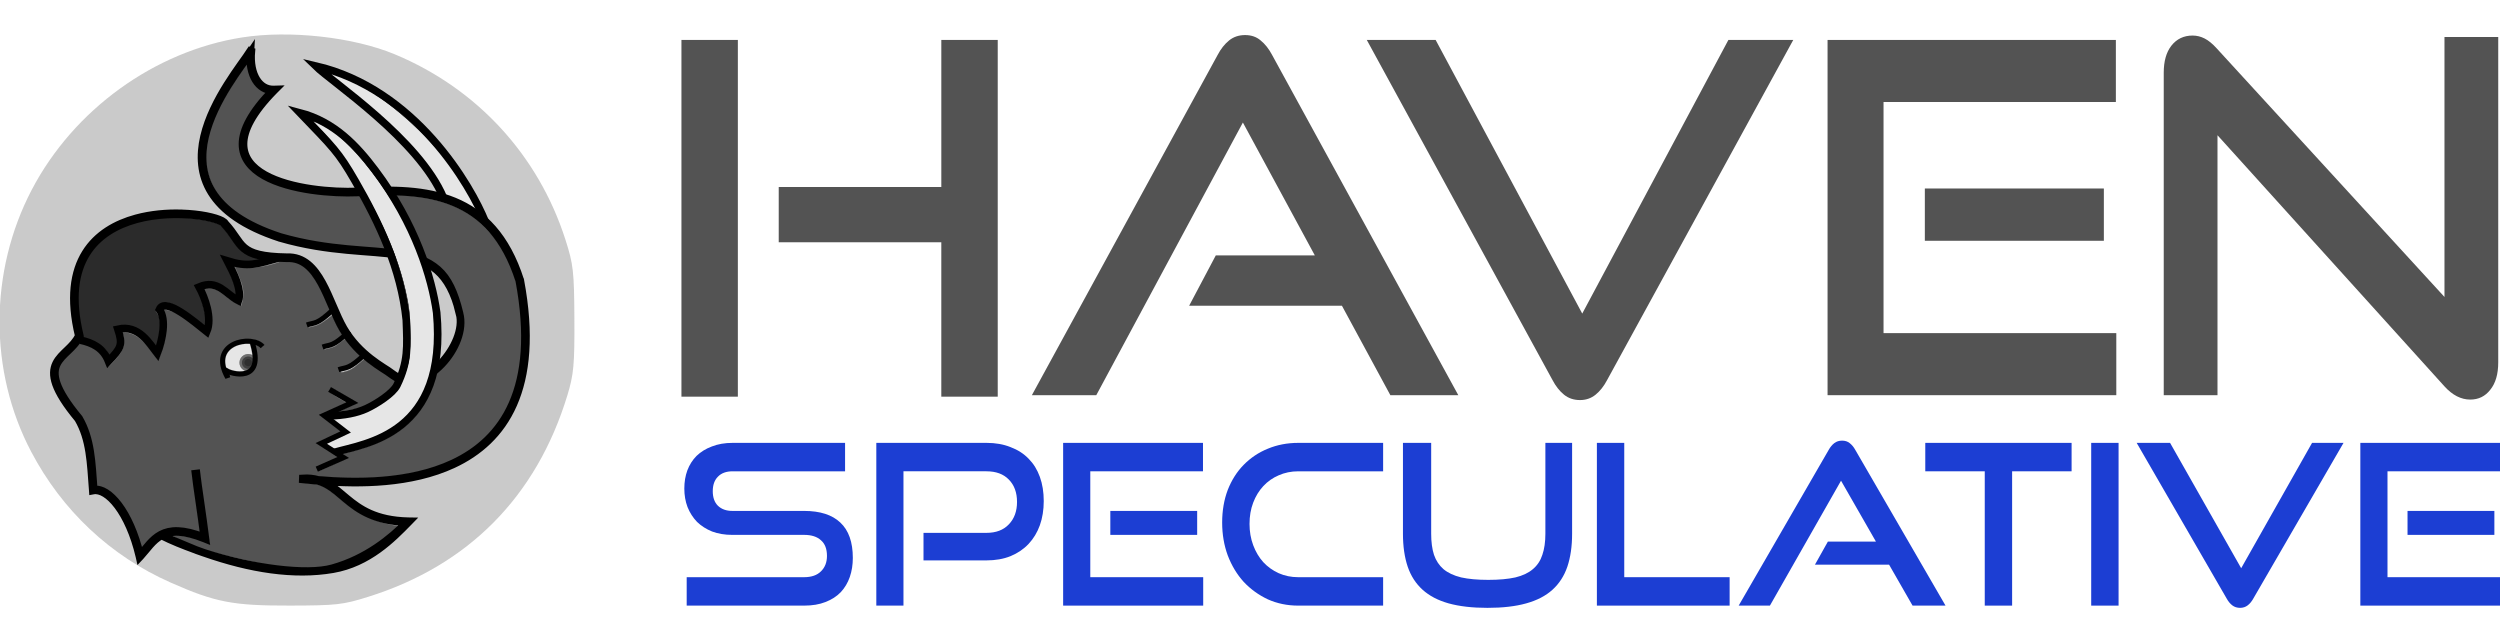 <?xml version="1.0" encoding="UTF-8" standalone="no"?>
<svg
   xmlns:osb="http://www.openswatchbook.org/uri/2009/osb"
   xmlns:dc="http://purl.org/dc/elements/1.1/"
   xmlns:cc="http://creativecommons.org/ns#"
   xmlns:rdf="http://www.w3.org/1999/02/22-rdf-syntax-ns#"
   xmlns:svg="http://www.w3.org/2000/svg"
   xmlns="http://www.w3.org/2000/svg"
   xmlns:sodipodi="http://sodipodi.sourceforge.net/DTD/sodipodi-0.dtd"
   xmlns:inkscape="http://www.inkscape.org/namespaces/inkscape"
   width="246.25"
   height="60.927"
   viewBox="0 0 246.25 60.927"
   version="1.1"
   id="svg2"
   inkscape:version="1.0.2-2 (e86c870879, 2021-01-15)"
   sodipodi:docname="logo.svg">
  <sodipodi:namedview
     pagecolor="#ffffff"
     bordercolor="#666666"
     borderopacity="1"
     objecttolerance="10"
     gridtolerance="10"
     guidetolerance="10"
     inkscape:pageopacity="0"
     inkscape:pageshadow="2"
     inkscape:window-width="1920"
     inkscape:window-height="1017"
     id="namedview14"
     showgrid="false"
     inkscape:zoom="16"
     inkscape:cx="37.060723"
     inkscape:cy="40.595879"
     inkscape:window-x="-8"
     inkscape:window-y="-8"
     inkscape:window-maximized="1"
     inkscape:current-layer="layer3"
     units="px"
     showguides="true"
     inkscape:guide-bbox="true"
     fit-margin-top="3.5"
     fit-margin-left="0.2"
     fit-margin-right="0.2"
     fit-margin-bottom="1"
     inkscape:document-rotation="0">
    <sodipodi:guide
       position="20.84,19.546"
       orientation="0,1"
       id="guide4165" />
    <sodipodi:guide
       position="115.993,1.228"
       orientation="0,1"
       id="guide4187" />
    <sodipodi:guide
       position="104.685,17.292"
       orientation="0,1"
       id="guide4189" />
    <sodipodi:guide
       position="125.716,21.308"
       orientation="0,1"
       id="guide4191" />
    <sodipodi:guide
       position="123.919,57.239"
       orientation="0,1"
       id="guide4193" />
    <sodipodi:guide
       position="59.25,7.291"
       orientation="1,0"
       id="guide4195" />
    <sodipodi:guide
       position="238.298,3.256"
       orientation="1,0"
       id="guide4197" />
  </sodipodi:namedview>
  <!-- Generator: Sketch 51.3 (57544) - http://www.bohemiancoding.com/sketch -->
  <title
     id="title4">logo</title>
  <desc
     id="desc6">...</desc>
  <defs
     id="defs8">
    <linearGradient
       id="linearGradient3983"
       osb:paint="solid">
      <stop
         style="stop-color:#535353;stop-opacity:1;"
         offset="0"
         id="stop3981" />
    </linearGradient>
    <filter
       inkscape:collect="always"
       style="color-interpolation-filters:sRGB"
       id="filter2027"
       x="-0.017"
       width="1.034"
       y="-0.017"
       height="1.034">
      <feGaussianBlur
         inkscape:collect="always"
         stdDeviation="0.397"
         id="feGaussianBlur2029" />
    </filter>
  </defs>
  <g
     inkscape:groupmode="layer"
     id="layer5"
     inkscape:label="bg"
     style="display:inline">
    <path
       style="opacity:0.551;mix-blend-mode:normal;fill:#535353;stroke-width:0.312;filter:url(#filter2027)"
       d="M 23.842,3.688 C 15.211,5.049 7.256,10.809 3.134,18.681 c -4.215,8.05 -4.24,17.882 -0.065,25.809 3.06,5.81 7.799,10.26 13.722,12.884 4.418,1.957 6.146,2.291 11.8,2.277 4.563,-0.012 5.181,-0.081 7.683,-0.866 9.862,-3.095 16.565,-9.871 19.604,-19.816 0.633,-2.072 0.722,-3.028 0.7,-7.535 -0.023,-4.691 -0.103,-5.405 -0.883,-7.83 C 53.021,15.277 46.983,8.719 38.887,5.349 34.794,3.644 28.515,2.951 23.842,3.688 Z"
       id="path63" />
  </g>
  <g
     inkscape:groupmode="layer"
     id="layer8"
     inkscape:label="head bg"
     style="display:inline;mix-blend-mode:normal">
    <path
       style="opacity:1;fill:#535353;fill-opacity:1;stroke:#535353;stroke-width:0.031;stroke-linejoin:miter;stroke-miterlimit:4;stroke-dasharray:none;stroke-dashoffset:0;stroke-opacity:1"
       d="m 27.609,56.242 c 2.354,0 -3.915,-1.067 -6.329,-1.778 -1.045,-0.308 -1.884,-0.29 -3.567,-1.263 l -0.787,-0.455 0.515,0.005 c 0.469,0.005 1.663,0.17 2.541,0.529 0.342,0.14 0.64,0.255 0.662,0.255 0.045,0 -0.074,-0.048 -0.588,-3.727 -0.204,-1.461 -0.328,-2.745 -0.351,-2.978 -0.024,-0.233 -0.066,-0.438 -0.094,-0.455 -0.028,-0.017 -0.043,-0.044 -0.272,-0.02 l -0.416,0.043 0.042,0.381 c 0.042,0.388 0.701,5.148 0.763,5.508 l 0.034,0.197 -0.387,-0.12 c -0.213,-0.066 -0.625,-0.162 -0.916,-0.213 -1.675,-0.292 -3.043,0.25 -4.172,1.533 -0.166,0.189 -0.314,0.344 -0.329,0.344 -0.015,0 -0.159,-0.38 -0.32,-0.844 -0.67,-1.926 -1.296,-3.214 -2.284,-4.208 -0.418,-0.421 -0.747,-0.711 -1.105,-0.883 -0.255,-0.122 -0.525,-0.222 -0.6,-0.222 -0.165,0 -0.187,-0.089 -0.241,-0.969 C 9.3,45.183 8.996,43.637 8.659,42.608 8.362,41.702 8.12,41.167 7.502,40.379 6.279,38.821 5.568,37.473 5.629,36.641 5.67,36.077 5.899,35.792 6.805,34.818 l 0.994,-1.069 0.388,0.106 c 1.177,0.322 1.947,0.97 2.402,2.226 0.04,0.109 0.108,0.058 0.542,-0.406 1.023,-1.094 1.12,-1.496 1.051,-2.247 -0.021,-0.23 -0.057,-0.485 -0.081,-0.567 -0.042,-0.149 -0.039,-0.15 0.295,-0.107 0.79,0.101 1.501,0.491 2.564,1.878 0.475,0.62 0.596,0.906 0.627,0.847 0.144,-0.268 0.584,-1.701 0.689,-2.24 0.194,-1.003 0.038,-2.096 -0.213,-2.684 -0.042,-0.098 -0.157,-0.224 0.132,-0.072 0.639,0.143 1.734,0.424 3.287,1.662 0.545,0.434 0.997,0.78 1.006,0.769 0.008,-0.011 0.094,-0.217 0.191,-0.458 0.403,-1.003 0.115,-2.207 -0.556,-3.764 -0.1,-0.233 -0.1,-0.233 0.061,-0.274 0.236,-0.059 0.864,8.45e-4 1.168,0.152 0.146,0.073 0.54,0.342 0.875,0.598 0.501,0.383 1.406,0.959 1.506,0.959 0.086,0 0.25,-0.845 0.243,-1.25 -0.011,-0.694 -0.262,-1.281 -0.843,-2.618 -0.021,-0.048 0.098,-0.044 0.395,0.013 0.551,0.107 1.672,0.105 2.277,-0.003 0.856,-0.153 1.929,-0.477 1.929,-0.583 0,-0.082 0.084,-0.09 0.575,-0.059 1.487,0.096 2.58,1.105 3.834,3.968 0.204,0.466 0.423,1.002 0.397,1.025 -0.798,0.688 -1.248,1.013 -1.828,1.134 -0.18,0.037 -0.343,0.094 -0.363,0.127 -0.049,0.079 0.012,0.374 0.089,0.374 0.034,0 0.282,-0.06 0.551,-0.132 0.507,-0.137 0.884,-0.415 1.352,-0.773 l 0.381,-0.291 0.34,0.69 c 0.187,0.38 0.44,0.909 0.535,1.051 l 0.171,0.26 -0.14,0.114 c -0.453,0.368 -0.874,0.631 -1.306,0.733 -0.257,0.06 -0.486,0.108 -0.486,0.148 0,0.118 0.11,0.369 0.155,0.368 0.022,-5.62e-4 0.238,-0.052 0.478,-0.115 0.511,-0.133 0.619,-0.232 1.022,-0.54 0.16,-0.122 0.477,-0.371 0.506,-0.363 0.036,0.01 0.167,0.162 0.232,0.234 0.108,0.12 0.415,0.476 0.699,0.777 l 0.658,0.695 -0.364,0.29 c -0.463,0.368 -0.605,0.613 -1.111,0.744 -0.221,0.057 -0.524,0.124 -0.621,0.124 -0.015,-1.49e-4 -0.028,0.038 0.015,0.181 0.074,0.246 0.087,0.257 0.27,0.217 0.771,-0.166 1.028,-0.39 1.654,-0.91 l 0.45,-0.373 0.546,0.402 c 0.453,0.334 1.061,0.662 2.528,1.651 0.2,0.135 -0.693,1.304 -1.618,1.923 -1.111,0.743 -2.609,1.006 -3.688,1.155 l -0.281,0.039 0.688,-0.338 c 0.239,-0.117 0.482,-0.231 0.679,-0.316 0.197,-0.084 0.288,-0.18 0.359,-0.194 0.029,-0.006 -2.027,-1.287 -2.458,-1.512 -0.053,-0.028 -0.288,0.374 -0.215,0.404 0.167,0.067 0.431,0.318 0.892,0.588 l 0.838,0.491 -0.214,0.092 c -0.644,0.276 -2.089,1.043 -2.387,1.085 -0.039,0.005 0.356,0.313 0.883,0.718 0.527,0.404 1.118,0.858 1.162,0.898 0.061,0.056 -0.187,0.196 -1.109,0.627 -0.654,0.305 -1.247,0.514 -1.247,0.536 0,0.022 0.462,0.334 1.027,0.693 0.565,0.359 1.07,0.67 1.047,0.692 -0.024,0.021 -0.401,0.254 -0.933,0.488 -0.533,0.234 -0.945,0.438 -0.959,0.449 -0.019,0.014 -0.166,0.294 -0.075,0.469 0.018,0.036 2.824,-1.29 2.841,-1.342 0.011,-0.032 -0.095,-0.123 -0.236,-0.202 -0.14,-0.079 -0.246,-0.152 -0.235,-0.163 0.011,-0.011 0.315,-0.095 0.676,-0.186 2.725,-0.69 4.68,-1.638 6.131,-3.108 1.001,-1.015 1.7,-2.299 2.21,-3.843 l 0.263,-0.795 0.592,-0.611 c 1.667,-1.719 2.36,-3.627 1.924,-5.448 -0.183,-0.764 -0.552,-1.866 -0.814,-2.434 -0.509,-1.103 -1.311,-1.981 -2.252,-2.533 -0.472,-0.277 -0.482,-0.288 -0.645,-0.719 -0.588,-1.551 -1.552,-3.571 -2.361,-4.991 -0.262,-0.459 -0.464,-0.846 -0.45,-0.86 0.014,-0.014 0.374,0.004 0.8,0.04 3.533,0.295 5.983,1.176 7.881,3.074 0.913,0.913 1.602,1.751 2.242,3.019 0.611,1.212 0.934,2.278 1.091,3.245 0.736,4.525 0.513,8.197 -0.757,11.092 -0.56,1.277 -1.271,2.345 -2.277,3.35 -2.407,2.407 -5.951,3.691 -10.831,4.048 -1.734,0.127 -5.059,0.047 -6.052,-0.152 -0.248,-0.05 -0.716,-0.067 -1.038,-0.09 l -0.482,-0.035 -0.034,0.422 c -0.019,0.232 0.008,0.296 0.016,0.304 0.008,0.008 0.42,0.058 0.916,0.111 1.419,0.15 1.502,0.243 3.219,1.666 1.799,1.491 3.559,2.263 5.591,2.544 l 0.296,0.041 -0.321,0.29 c -1.537,1.388 -4.844,3.113 -6.7,3.558 -1.34,0.321 -2.019,0.581 -3.623,0.565 -0.585,-0.006 -1.452,-0.032 -1.314,-0.032 z M 22.428,36.99 c -0.051,-0.103 0.146,0.004 0.146,-0.047 0,-0.074 0.056,-0.082 0.297,-0.043 1.188,0.195 2.022,-0.008 2.315,-0.837 0.106,-0.3 0.058,-1.447 -0.034,-1.932 -0.035,-0.182 -0.05,-0.344 -0.035,-0.359 0.015,-0.015 0.16,-0.004 0.225,0.112 l 0.088,0.156 0.365,0.125 0.197,-0.2 -0.156,-0.131 c -0.663,-0.554 -1.788,-0.563 -2.783,-0.122 -0.445,0.197 -0.862,0.59 -1.045,0.997 -0.117,0.26 -0.146,0.431 -0.144,0.856 0.002,0.549 -0.031,0.688 0.238,1.301 0.168,0.381 0.394,0.258 0.327,0.123 z"
       id="path1993"
       sodipodi:nodetypes="ssscssssssscsscssssssssssssscsssssssssscsscsssssssscssscscssscsscssscssssscsssssscsssscsssssscsssssssssssssscsscscsssssssssssssscscssscsscsssscsssscccssscsss" />
    <path
       style="opacity:1;mix-blend-mode:normal;fill:#2b2b2b;fill-opacity:1;stroke:#535353;stroke-width:0.022;stroke-linejoin:miter;stroke-miterlimit:4;stroke-dasharray:none;stroke-dashoffset:0;stroke-opacity:1"
       d="m 10.582,34.81 c 0,-0.326 -0.604,-0.665 -0.932,-0.875 -0.286,-0.183 -0.806,-0.409 -1.188,-0.517 -0.224,-0.063 -0.419,-0.038 -0.419,-0.116 0,-0.052 -0.177,-0.672 -0.261,-1.073 -0.976,-4.7 0.383,-8.08 3.734,-9.769 2.084,-1.05 5.384,-1.28 8.181,-0.856 0.741,0.112 1.299,0.243 1.709,0.402 0.385,0.148 0.543,0.306 1.15,1.144 0.202,0.28 0.508,0.695 0.679,0.924 0.606,0.809 1.707,1.346 2.862,1.57 l 0.287,0.056 -0.177,0.043 c -0.097,0.024 -0.478,0.138 -0.903,0.14 -0.896,0.003 -1.391,0.008 -2.613,-0.36 -0.435,-0.131 -0.801,-0.23 -0.811,-0.219 -0.011,0.011 0.169,0.384 0.4,0.829 0.692,1.334 0.959,2.209 1.044,2.84 l 0.032,0.239 -0.111,-0.085 c -1.123,-0.855 -1.425,-1.114 -1.906,-1.24 -0.298,-0.078 -0.842,-0.085 -1.171,-0.017 -0.224,0.047 -0.789,0.221 -0.861,0.285 -0.019,0.017 0.104,0.314 0.273,0.661 0.316,0.647 0.525,1.601 0.642,2.173 0.084,0.409 0.129,1.16 0.075,1.239 -0.032,0.046 -0.149,-0.026 -0.518,-0.319 -1.492,-1.184 -2.628,-2.041 -3.317,-2.093 -0.522,-0.039 -0.781,0.179 -1.002,0.615 l -0.108,0.212 0.131,0.207 c 0.245,0.386 0.289,0.59 0.286,1.321 -0.003,0.65 -0.073,1.137 -0.251,1.736 l -0.134,0.314 -0.268,-0.3 c -0.834,-0.933 -1.416,-1.574 -2.329,-1.698 -0.387,-0.053 -0.502,-0.112 -1.094,0.004 -0.3,0.059 -0.362,0.085 -0.339,0.142 0.015,0.039 0.097,0.299 0.183,0.578 0.194,0.635 0.215,1.028 0.07,1.326 -0.099,0.204 -0.786,0.76 -0.842,0.758 -0.017,-6.28e-4 -0.181,-0.075 -0.181,-0.222 z"
       id="path1995"
       sodipodi:nodetypes="sssscsssssscscsssscsscsssscsscscscsssssssss" />
    <path
       style="opacity:1;fill:#535353;fill-opacity:1;stroke:#535353;stroke-width:0.022;stroke-linejoin:miter;stroke-miterlimit:4;stroke-dasharray:none;stroke-dashoffset:0;stroke-opacity:1"
       d="m 36.258,24.521 c -2.61,-0.216 -4.337,-0.394 -5.856,-0.688 -2.175,-0.421 -3.725,-0.955 -5.32,-1.754 -2.022,-1.013 -3.359,-2.225 -4.09,-3.709 -0.481,-0.977 -0.767,-1.91 -0.731,-3.154 0.026,-0.894 0.116,-1.436 0.387,-2.349 0.497,-1.672 1.809,-4.008 3.463,-6.354 0.226,-0.32 0.291,-0.389 0.292,-0.306 7.28e-4,0.253 0.272,1.168 0.476,1.585 0.261,0.537 0.652,0.965 1.093,1.199 l 0.276,0.146 -0.321,0.362 c -0.836,0.941 -1.598,2.141 -1.944,3.034 -0.313,0.809 -0.39,1.742 -0.205,2.446 0.529,2.021 2.5,3.32 6.472,3.918 1.264,0.191 2.567,0.235 3.971,0.24 l 1.31,0.005 0.465,0.884 c 0.6,1.139 0.959,1.983 1.371,2.89 0.326,0.717 0.696,1.673 0.726,1.714 0.133,0.181 -0.193,0.025 -1.834,-0.111 z"
       id="path1997"
       sodipodi:nodetypes="cssssssssscssssccssscc" />
    <ellipse
       style="opacity:0.551;fill:#2b2b2b;fill-opacity:1;stroke:#535353;stroke-width:0.5;stroke-linejoin:miter;stroke-miterlimit:4;stroke-dasharray:none;stroke-dashoffset:0;stroke-opacity:1"
       id="path3987"
       cx="23.992"
       cy="35.633"
       rx="0.43"
       ry="0.32" />
  </g>
  <g
     inkscape:groupmode="layer"
     id="layer7"
     inkscape:label="tusks white 2"
     style="display:inline">
    <path
       style="display:inline;fill:#e6e6e6;fill-opacity:1;stroke:#000000;stroke-width:0.048;stroke-linejoin:miter;stroke-miterlimit:4;stroke-dasharray:none;stroke-dashoffset:0;stroke-opacity:1"
       d="M 43.991,19.853 C 43.18,17.979 43.554,18.897 42.203,17.05 40.853,15.204 39.199,13.327 37.178,11.332 35.158,9.336 34.076,8.485 31.996,7.25 31.418,6.907 30.973,6.62 31.007,6.612 c 0.034,-0.008 0.292,0.032 0.573,0.09 3.602,0.738 8.986,4.729 12.695,9.41 1.321,1.667 2.687,3.887 3.53,5.736 -1.783,-1.274 -2.276,-1.127 -3.814,-1.995 z"
       id="path1465-6"
       sodipodi:nodetypes="csssscscc" />
    <path
       style="fill:#e6e6e6;fill-opacity:1;stroke:#000000;stroke-width:0.008;stroke-linejoin:miter;stroke-miterlimit:4;stroke-dasharray:none;stroke-dashoffset:0;stroke-opacity:1"
       d="m 23.293,36.558 c -0.339,-0.049 -0.678,-0.154 -0.832,-0.258 -0.05,-0.034 -0.115,-0.07 -0.143,-0.081 -0.031,-0.011 -0.055,-0.032 -0.059,-0.051 -0.078,-0.343 -0.096,-0.53 -0.074,-0.748 0.021,-0.203 0.051,-0.312 0.136,-0.495 0.263,-0.565 0.91,-0.953 1.743,-1.046 0.163,-0.018 0.467,-0.022 0.523,-0.007 0.039,0.011 0.052,0.047 0.137,0.39 0.156,0.627 0.188,1.151 0.092,1.531 -0.096,0.379 -0.367,0.646 -0.756,0.743 -0.173,0.043 -0.552,0.055 -0.767,0.024 z"
       id="path1529" />
  </g>
  <g
     inkscape:groupmode="layer"
     id="layer4"
     inkscape:label="head"
     style="display:inline">
    <path
       id="Unnamed-1"
       style="color:#000000;font-style:normal;font-variant:normal;font-weight:normal;font-stretch:normal;font-size:medium;line-height:normal;font-family:sans-serif;font-variant-ligatures:normal;font-variant-position:normal;font-variant-caps:normal;font-variant-numeric:normal;font-variant-alternates:normal;font-variant-east-asian:normal;font-feature-settings:normal;font-variation-settings:normal;text-indent:0;text-align:start;text-decoration:none;text-decoration-line:none;text-decoration-style:solid;text-decoration-color:#000000;letter-spacing:normal;word-spacing:normal;text-transform:none;writing-mode:lr-tb;direction:ltr;text-orientation:mixed;dominant-baseline:auto;baseline-shift:baseline;text-anchor:start;white-space:normal;shape-padding:0;shape-margin:0;inline-size:0;clip-rule:nonzero;display:inline;overflow:visible;visibility:visible;isolation:auto;mix-blend-mode:normal;color-interpolation:sRGB;color-interpolation-filters:linearRGB;solid-color:#000000;solid-opacity:1;vector-effect:none;fill:#000000;fill-opacity:1;fill-rule:nonzero;stroke:#000000;stroke-width:0.75;stroke-linecap:butt;stroke-linejoin:miter;stroke-miterlimit:4;stroke-dasharray:none;stroke-dashoffset:0;stroke-opacity:1;color-rendering:auto;image-rendering:auto;shape-rendering:auto;text-rendering:auto;enable-background:accumulate;stop-color:#000000"
       d="M 24.66,5.016 C 24.238,5.675 23.31,6.866 22.381,8.35 21.452,9.833 20.523,11.61 20.094,13.455 c -0.429,1.845 -0.355,3.76 0.729,5.504 1.083,1.744 3.171,3.312 6.756,4.479 l 0.002,0.002 c 4.885,1.409 8.831,1.205 11.787,1.684 1.478,0.239 2.706,0.648 3.688,1.508 0.981,0.86 1.72,2.175 2.209,4.24 -0.492,-2.077 -1.14,-3.441 -2.141,-4.318 -1.001,-0.878 -2.251,-1.292 -3.738,-1.533 -2.974,-0.481 -6.907,-0.276 -11.775,-1.68 -3.571,-1.161 -5.635,-2.719 -6.701,-4.436 -1.066,-1.717 -1.14,-3.597 -0.715,-5.424 0.425,-1.827 1.35,-3.598 2.275,-5.076 0.877,-1.401 1.725,-2.504 2.18,-3.189 -0.068,1.1 0.128,2.022 0.527,2.668 0.399,0.646 0.997,1.011 1.689,1.025 -2.116,2.169 -2.976,3.896 -2.982,5.271 -0.006,1.392 0.864,2.41 2.146,3.133 2.565,1.446 6.791,1.751 9.172,1.646 3.404,-0.208 6.709,-0.181 9.5,0.969 2.79,1.15 5.072,3.418 6.445,7.713 0.996,5.324 0.594,9.249 -0.672,12.129 -1.266,2.881 -3.397,4.721 -5.873,5.875 -4.312,2.01 -9.666,1.932 -13.277,1.621 -0.439,-0.122 -0.924,-0.183 -1.496,-0.146 l -0.004,0.104 c 0.449,0.05 0.95,0.1 1.484,0.146 0.327,0.092 0.628,0.216 0.908,0.375 0.65,0.367 1.214,0.885 1.857,1.42 1.269,1.056 2.856,2.167 6.008,2.271 -1.573,1.599 -3.971,3.586 -7.33,4.531 -2.555,0.719 -7.907,0.01 -12.598,-1.496 4.505,1.572 8.81,2.254 12.625,1.596 3.519,-0.607 5.883,-3.02 7.461,-4.639 l 0.084,-0.086 -0.119,-0.002 c -3.214,-0.078 -4.783,-1.19 -6.064,-2.256 -0.641,-0.533 -1.209,-1.056 -1.873,-1.432 -0.167,-0.094 -0.34,-0.179 -0.521,-0.252 3.605,0.282 8.719,0.287 12.898,-1.662 2.494,-1.162 4.647,-3.02 5.924,-5.926 1.277,-2.905 1.679,-6.855 0.68,-12.195 l -0.002,-0.002 v -0.004 c -1.38,-4.319 -3.689,-6.619 -6.506,-7.779 -2.817,-1.16 -6.137,-1.185 -9.545,-0.977 -2.367,0.104 -6.588,-0.208 -9.115,-1.633 -1.264,-0.712 -2.1,-1.695 -2.094,-3.043 0.006,-1.348 0.863,-3.08 3.025,-5.277 l 0.092,-0.092 -0.131,0.004 C 26.269,8.84 25.669,8.483 25.264,7.826 24.859,7.17 24.653,6.213 24.756,5.049 Z m 20.604,25.855 c 0.405,1.534 -0.499,3.534 -1.832,4.928 -0.666,0.697 -1.439,1.242 -2.199,1.504 -0.76,0.262 -1.505,0.243 -2.135,-0.182 l -0.057,0.086 c 0.66,0.445 1.443,0.462 2.225,0.193 0.781,-0.269 1.565,-0.823 2.24,-1.529 1.351,-1.412 2.178,-3.407 1.758,-5 z M 17.846,21.014 c -1.386,-0.039 -2.947,0.084 -4.438,0.49 -1.988,0.542 -3.85,1.589 -4.99,3.43 -1.138,1.837 -1.55,4.46 -0.66,8.141 -0.258,0.56 -0.687,0.984 -1.117,1.396 -0.434,0.416 -0.871,0.819 -1.123,1.34 -0.252,0.521 -0.314,1.159 -0.008,2.025 0.306,0.865 0.977,1.963 2.189,3.422 1.178,2.018 1.231,4.301 1.438,7.012 l 0.004,0.057 0.055,-0.01 c 0.691,-0.125 1.57,0.392 2.402,1.498 0.833,1.106 1.618,2.794 2.133,4.977 l 0.021,0.094 0.066,-0.07 c 0.676,-0.735 1.201,-1.601 2.082,-2.068 0.881,-0.467 2.125,-0.548 4.26,0.309 l 0.082,0.033 L 20.23,53 c -0.258,-2.086 -0.774,-5.425 -0.877,-6.357 l -0.102,0.012 c 0.102,0.931 0.604,4.186 0.865,6.273 -2.098,-0.827 -3.364,-0.751 -4.264,-0.273 -0.883,0.468 -1.412,1.307 -2.049,2.018 C 13.287,52.526 12.511,50.854 11.68,49.75 10.856,48.656 9.977,48.109 9.234,48.209 9.031,45.523 8.975,43.236 7.787,41.203 l -0.002,-0.004 -0.004,-0.004 C 6.571,39.739 5.907,38.648 5.607,37.801 5.308,36.953 5.369,36.353 5.609,35.855 5.85,35.358 6.276,34.963 6.711,34.547 7.146,34.13 7.59,33.692 7.857,33.104 l 0.008,-0.016 -0.004,-0.02 C 6.969,29.395 7.381,26.801 8.504,24.988 c 1.123,-1.812 2.961,-2.847 4.932,-3.385 1.971,-0.537 4.075,-0.576 5.719,-0.398 0.822,0.089 1.53,0.232 2.047,0.393 0.259,0.08 0.468,0.163 0.621,0.246 0.153,0.083 0.245,0.168 0.271,0.229 l 0.004,0.008 0.006,0.008 c 0.923,0.984 1.211,1.797 1.904,2.385 0.693,0.587 1.779,0.928 4.273,0.967 h 0.002 0.002 c 0.791,-0.032 1.429,0.221 1.973,0.662 0.544,0.441 0.99,1.07 1.385,1.787 0.789,1.433 1.366,3.212 2.117,4.508 1.549,2.67 4.01,3.883 4.738,4.426 l 0.068,-0.082 c -0.746,-0.556 -3.182,-1.751 -4.717,-4.396 -0.742,-1.28 -1.321,-3.057 -2.117,-4.504 -0.398,-0.723 -0.851,-1.364 -1.41,-1.818 -0.559,-0.454 -1.225,-0.72 -2.039,-0.688 h -0.002 C 25.797,25.295 24.742,24.958 24.074,24.393 23.407,23.827 23.113,23.012 22.178,22.016 l 0.01,0.016 c -0.045,-0.102 -0.155,-0.191 -0.316,-0.279 -0.162,-0.088 -0.378,-0.172 -0.641,-0.254 -0.526,-0.163 -1.239,-0.307 -2.066,-0.396 -0.414,-0.045 -0.856,-0.075 -1.318,-0.088 z m -1.945,31.732 c 1.029,0.519 2.168,0.976 3.338,1.395 z m 3.338,1.395 0.145,0.061 c 0.26,0.098 0.514,0.178 0.771,0.27 -0.311,-0.102 -0.61,-0.22 -0.916,-0.33 z"
       sodipodi:nodetypes="csssccsscsscssscsccscscssccccsscscscccsscsscccscsccccsccsssccssssccscsssccccscccsccccccscsccccssscccssssscccscccssccccssccsccsssccccccccsc" />
  </g>
  <g
     inkscape:groupmode="layer"
     id="layer6"
     inkscape:label="tusks white"
     style="display:inline">
    <path
       style="display:inline;fill:#e6e6e6;fill-opacity:1;stroke:#000000;stroke-width:0.048;stroke-linejoin:miter;stroke-miterlimit:4;stroke-dasharray:none;stroke-dashoffset:0;stroke-opacity:1"
       d="m 31.923,44.026 c -0.026,-0.132 0.344,-0.097 -0.385,-0.303 -0.019,-0.005 0.225,-0.146 0.914,-0.447 0.69,-0.301 1.332,-0.623 1.332,-0.648 0,-0.026 -0.152,-0.222 -0.593,-0.638 l -0.855,-0.806 0.603,-0.037 c 0.331,-0.02 2.729,-0.306 4.122,-1.13 1.012,-0.598 1.767,-1.205 2.099,-1.686 0.332,-0.48 0.839,-1.732 1.07,-2.64 0.229,-0.9 0.224,-4.308 -0.009,-5.65 -0.696,-4.025 -2.371,-8.045 -5.364,-12.873 -1.496,-2.414 -2.348,-3.495 -4.081,-5.183 -0.481,-0.469 -0.847,-0.852 -0.812,-0.852 0.035,0 0.276,0.1 0.536,0.222 3.328,1.562 7.627,6.705 10.134,12.125 0.893,1.93 1.701,4.409 2.087,6.404 0.24,1.241 0.247,4.23 0.012,5.484 -0.666,3.558 -1.99,5.962 -5.062,7.426 -1.175,0.56 -2.175,0.913 -3.957,1.344 -0.742,0.179 -0.686,0.158 -1.402,0.162 -0.062,3.54e-4 -0.145,-0.055 -0.324,-0.16 z"
       id="path1465"
       sodipodi:nodetypes="csssscsssscssscsssssscc" />
    <ellipse
       style="display:inline;opacity:0.551;fill:#000000;fill-opacity:1;stroke:#535353;stroke-width:0.5;stroke-linejoin:miter;stroke-miterlimit:4;stroke-dasharray:none;stroke-dashoffset:0;stroke-opacity:1"
       id="path4017"
       cx="24.455"
       cy="35.731"
       rx="0.617"
       ry="0.609" />
  </g>
  <g
     transform="matrix(1.002,0,0,0.906,-61.396,40.366)"
     style="font-style:normal;font-variant:normal;font-weight:normal;font-stretch:normal;font-size:37.413px;line-height:125%;font-family:'Good Times';-inkscape-font-specification:'Good Times, Normal';text-align:start;letter-spacing:0px;word-spacing:0px;writing-mode:lr-tb;text-anchor:start;fill:#000000;fill-opacity:0.675;stroke:none;stroke-width:1px;stroke-linecap:butt;stroke-linejoin:miter;stroke-opacity:1"
     id="text3348">
    <path
       d="m 128.261,-1.59 z m 25.546,0.159 V -18.218 H 137.825 v -6.003 h 15.983 v -15.99 h 5.546 v 38.78 z m -25.546,0 V -40.211 h 5.546 v 38.78 z"
       style="font-style:normal;font-variant:normal;font-weight:normal;font-stretch:normal;font-size:37.413px;line-height:125%;font-family:'Good Times';-inkscape-font-specification:'Good Times, Normal';text-align:start;writing-mode:lr-tb;text-anchor:start;fill:#000000;fill-opacity:0.675"
       id="path4162"
       inkscape:connector-curvature="0" />
    <path
       d="m 162.711,-1.59 z m 35.24,0 -4.76,-9.722 h -15.022 l 2.62,-5.472 h 9.738 l -7.074,-14.449 -14.411,29.643 h -6.332 l 18.253,-36.974 q 0.48,-1.009 1.135,-1.594 0.655,-0.584 1.572,-0.584 0.917,0 1.528,0.584 0.655,0.584 1.135,1.594 l 18.297,36.974 z"
       style="font-style:normal;font-variant:normal;font-weight:normal;font-stretch:normal;font-size:37.413px;line-height:125%;font-family:'Good Times';-inkscape-font-specification:'Good Times, Normal';text-align:start;writing-mode:lr-tb;text-anchor:start;fill:#000000;fill-opacity:0.675"
       id="path4164"
       inkscape:connector-curvature="0" />
    <path
       d="m 195.633,-1.59 z m 0,-38.621 h 6.769 l 14.411,29.749 14.367,-29.749 h 6.376 l -18.297,36.974 q -0.48,1.009 -1.135,1.594 -0.655,0.584 -1.528,0.584 -0.917,0 -1.572,-0.584 -0.655,-0.584 -1.135,-1.594 z"
       style="font-style:normal;font-variant:normal;font-weight:normal;font-stretch:normal;font-size:37.413px;line-height:125%;font-family:'Good Times';-inkscape-font-specification:'Good Times, Normal';text-align:start;writing-mode:lr-tb;text-anchor:start;fill:#000000;fill-opacity:0.675"
       id="path4166"
       inkscape:connector-curvature="0" />
    <path
       d="m 240.929,-1.59 z m 0,0 V -40.211 h 28.341 v 6.747 h -22.839 v 25.127 h 22.882 v 6.747 z m 9.563,-16.787 v -5.684 h 17.598 v 5.684 z"
       style="font-style:normal;font-variant:normal;font-weight:normal;font-stretch:normal;font-size:37.413px;line-height:125%;font-family:'Good Times';-inkscape-font-specification:'Good Times, Normal';text-align:start;writing-mode:lr-tb;text-anchor:start;fill:#000000;fill-opacity:0.675"
       id="path4168"
       inkscape:connector-curvature="0" />
    <path
       d="m 273.976,-1.59 z m 5.284,-28.262 v 28.262 h -5.284 V -36.651 q 0,-1.859 0.742,-2.922 0.786,-1.116 2.096,-1.116 0.611,0 1.179,0.319 0.568,0.319 1.179,1.062 l 22.402,27.04 v -28.262 h 5.284 v 35.38 q 0,1.912 -0.786,2.975 -0.742,1.062 -1.965,1.062 -1.354,0 -2.533,-1.434 z"
       style="font-style:normal;font-variant:normal;font-weight:normal;font-stretch:normal;font-size:37.413px;line-height:125%;font-family:'Good Times';-inkscape-font-specification:'Good Times, Normal';text-align:start;writing-mode:lr-tb;text-anchor:start;fill:#000000;fill-opacity:0.675"
       id="path4170"
       inkscape:connector-curvature="0" />
  </g>
  <g
     aria-label="SPECULATIVE"
     transform="matrix(1.415,0,0,1.47,-65.238,-33.902)"
     id="flowRoot4179"
     style="font-style:normal;font-variant:normal;font-weight:normal;font-stretch:normal;line-height:0.01%;font-family:'Good Times';-inkscape-font-specification:'Good Times, Normal';text-align:start;letter-spacing:0px;word-spacing:0px;writing-mode:lr-tb;text-anchor:start;fill:#1c3ed3;fill-opacity:1;stroke:none;stroke-width:1px;stroke-linecap:butt;stroke-linejoin:miter;stroke-opacity:1">
    <path
       d="m 93.906,63.643 v -1.905 h 8.175 q 0.765,0 1.17,-0.39 0.42,-0.39 0.42,-1.035 0,-0.705 -0.42,-1.05 -0.405,-0.36 -1.17,-0.36 h -5.01 q -0.765,0 -1.395,-0.225 -0.615,-0.24 -1.05,-0.645 -0.42,-0.42 -0.66,-0.99 -0.225,-0.57 -0.225,-1.245 0,-0.66 0.21,-1.215 0.225,-0.57 0.645,-0.975 0.435,-0.405 1.065,-0.63 0.63,-0.24 1.44,-0.24 h 7.83 v 1.905 h -7.83 q -0.66,0 -1.02,0.36 -0.36,0.345 -0.36,0.975 0,0.63 0.36,0.975 0.375,0.345 1.005,0.345 h 4.995 q 1.665,0 2.52,0.78 0.87,0.78 0.87,2.37 0,0.69 -0.21,1.275 -0.21,0.585 -0.63,1.02 -0.42,0.42 -1.065,0.66 -0.63,0.24 -1.485,0.24 z"
       style="font-size:15px;line-height:1.25"
       id="path54" />
    <path
       d="m 110.391,60.613 v -1.845 h 4.38 q 1.005,0 1.56,-0.57 0.57,-0.57 0.57,-1.5 0,-0.945 -0.57,-1.5 -0.555,-0.555 -1.56,-0.555 h -5.775 v 9 h -1.89 v -10.905 h 7.665 q 0.945,0 1.68,0.285 0.75,0.27 1.26,0.78 0.51,0.495 0.78,1.215 0.27,0.72 0.27,1.62 0,0.885 -0.27,1.62 -0.27,0.72 -0.78,1.245 -0.51,0.525 -1.26,0.825 -0.735,0.285 -1.68,0.285 z"
       style="font-size:15px;line-height:1.25"
       id="path56" />
    <path
       d="m 120.111,63.643 v -10.905 h 9.735 v 1.905 h -7.845 v 7.095 h 7.86 v 1.905 z m 3.285,-4.74 v -1.605 h 6.045 v 1.605 z"
       style="font-size:15px;line-height:1.25"
       id="path58" />
    <path
       d="m 136.476,63.643 q -1.14,0 -2.115,-0.42 -0.96,-0.435 -1.68,-1.17 -0.705,-0.75 -1.11,-1.77 -0.39,-1.02 -0.39,-2.205 0,-1.2 0.39,-2.19 0.405,-0.99 1.11,-1.68 0.72,-0.705 1.68,-1.08 0.975,-0.39 2.115,-0.39 h 5.91 v 1.905 h -5.91 q -0.735,0 -1.365,0.27 -0.615,0.255 -1.065,0.72 -0.45,0.465 -0.705,1.11 -0.255,0.645 -0.255,1.425 0,0.765 0.255,1.425 0.255,0.66 0.705,1.14 0.45,0.465 1.065,0.735 0.63,0.27 1.365,0.27 h 5.91 v 1.905 z"
       style="font-size:15px;line-height:1.25"
       id="path60" />
    <path
       d="m 153.681,52.738 h 1.86 v 6.09 q 0,1.26 -0.33,2.205 -0.33,0.93 -1.035,1.545 -0.705,0.615 -1.83,0.915 -1.11,0.3 -2.7,0.3 -1.575,0 -2.7,-0.3 -1.11,-0.3 -1.815,-0.915 -0.705,-0.615 -1.035,-1.545 -0.33,-0.945 -0.33,-2.205 v -6.09 h 1.965 v 6.09 q 0,0.825 0.195,1.41 0.21,0.585 0.66,0.96 0.465,0.375 1.23,0.555 0.765,0.165 1.89,0.165 1.125,0 1.89,-0.165 0.765,-0.18 1.215,-0.555 0.465,-0.375 0.66,-0.96 0.21,-0.585 0.21,-1.41 z"
       style="font-size:15px;line-height:1.25"
       id="path62" />
    <path
       d="m 157.266,63.643 v -10.905 h 1.905 v 9 h 7.335 v 1.905 z"
       style="font-size:15px;line-height:1.25"
       id="path64" />
    <path
       d="m 179.241,63.643 -1.635,-2.745 h -5.16 l 0.9,-1.545 h 3.345 l -2.43,-4.08 -4.95,8.37 h -2.175 l 6.27,-10.44 q 0.165,-0.285 0.39,-0.45 0.225,-0.165 0.54,-0.165 0.315,0 0.525,0.165 0.225,0.165 0.39,0.45 l 6.285,10.44 z"
       style="font-size:15px;line-height:1.25"
       id="path66" />
    <path
       d="m 184.266,63.643 v -9 h -4.14 v -1.905 h 10.185 v 1.905 h -4.14 v 9 z"
       style="font-size:15px;line-height:1.25"
       id="path68" />
    <path
       d="m 191.676,63.643 v -10.905 h 1.905 v 10.905 z"
       style="font-size:15px;line-height:1.25"
       id="path70" />
    <path
       d="m 194.841,52.738 h 2.325 l 4.95,8.4 4.935,-8.4 h 2.19 l -6.285,10.44 q -0.165,0.285 -0.39,0.45 -0.225,0.165 -0.525,0.165 -0.315,0 -0.54,-0.165 -0.225,-0.165 -0.39,-0.45 z"
       style="font-size:15px;line-height:1.25"
       id="path72" />
    <path
       d="m 210.411,63.643 v -10.905 h 9.735 v 1.905 h -7.845 v 7.095 h 7.86 v 1.905 z m 3.285,-4.74 v -1.605 h 6.045 v 1.605 z"
       style="font-size:15px;line-height:1.25"
       id="path74" />
  </g>
  <g
     id="g83"
     transform="matrix(0.103,0,0,0.104,-6.654,-3.072)">
    <path
       id="Unnamed #3-1"
       fill="none"
       stroke="#000000"
       stroke-width="1"
       d="m 358,337.33 c 7.67,-2.66 9.33,0.34 25.67,-15"
       style="stroke-width:4.821;stroke-miterlimit:4;stroke-dasharray:none" />
    <path
       id="Unnamed #2-3"
       fill="none"
       stroke="#000000"
       stroke-width="1"
       d="m 332.133,273.467 c -0.03,0.01 7.7e-4,0.002 -0.091,0.029 -22.31,6.446 -30.569,9.166 -50.042,3.174 6,11.5 14.17,27.16 10.67,37.66 -12.5,-6.5 -19.67,-20.5 -37.67,-13 5.5,10 12.83,29.34 7.33,42.34 -11.5,-9 -39.83,-33.5 -45.33,-21 7,9.5 3,28.66 -2,41.66 -7.5,-9.5 -17.67,-27.5 -37.67,-23 5,15 3,17.84 -9,30.34 -5,-12.5 -15,-17.5 -27,-20"
       style="stroke:#000000;stroke-width:7.231;stroke-miterlimit:4;stroke-dasharray:none;stroke-opacity:1"
       sodipodi:nodetypes="csccccccccc" />
    <path
       id="Unnamed #3-1-0"
       fill="none"
       stroke="#000000"
       stroke-width="1"
       d="m 373.04,358.223 c 7.67,-2.66 9.33,0.34 25.67,-15"
       style="stroke-width:4.821;stroke-miterlimit:4;stroke-dasharray:none" />
    <path
       id="Unnamed #3-1-02"
       fill="none"
       stroke="#000000"
       stroke-width="1"
       d="m 388.31,379.682 c 7.67,-2.66 9.33,0.34 25.67,-15"
       style="stroke-width:4.821;stroke-miterlimit:4;stroke-dasharray:none" />
  </g>
  <g
     inkscape:groupmode="layer"
     id="layer3"
     inkscape:label="tusks"
     style="display:inline">
    <path
       id="Unnamed #1-5"
       fill="none"
       stroke="#000000"
       stroke-width="1"
       d="M 32.967,44.55 C 36.044,43.657 44.113,42.813 43.012,30.793 42.541,27.372 40.928,22.063 36.953,16.776 c -1.836,-2.443 -4.015,-4.773 -7.413,-5.668 3.289,3.43 3.767,3.814 5.446,6.727 2.354,4.082 4.524,8.635 5.035,13.683 0.098,2.64 0.208,4.108 -0.922,6.428 -0.398,0.817 -2.065,1.869 -3.007,2.301 -0.943,0.432 -2.161,0.68 -3.736,0.719 M 47.805,21.848 C 46.412,18.357 40.931,8.78 31.074,6.487 32.725,8.103 41.262,13.732 43.678,19.464"
       style="stroke-width:0.75;stroke-miterlimit:4;stroke-dasharray:none"
       sodipodi:nodetypes="ccscscsscccc" />
    <path
       style="fill:none;stroke:#000000;stroke-width:0.546;stroke-linecap:butt;stroke-linejoin:miter;stroke-miterlimit:4;stroke-dasharray:none;stroke-opacity:1"
       d="m 32.462,38.36 2.242,1.302 -2.773,1.256 2.115,1.631 -2.401,1.128 2.158,1.386 -2.599,1.15"
       id="path1345"
       sodipodi:nodetypes="ccccccc" />
    <ellipse
       style="opacity:0.551;fill:#000000;fill-opacity:1;stroke:#535353;stroke-width:0.5;stroke-linejoin:miter;stroke-miterlimit:4;stroke-dasharray:none;stroke-dashoffset:0;stroke-opacity:1"
       id="path3989"
       cx="24.448"
       cy="35.719"
       rx="0.617"
       ry="0.602" />
    <path
       id="Unnamed #4-3"
       fill="none"
       stroke="#000000"
       stroke-width="1"
       d="m 25.865,34.137 c -1.032,-1.216 -5.401,-0.417 -3.44,3.057 -0.043,-0.335 -0.405,-0.933 -0.095,-0.672 0.31,0.261 3.845,1.341 2.503,-2.841"
       style="stroke-width:0.5;stroke-miterlimit:4;stroke-dasharray:none" />
  </g>
</svg>
